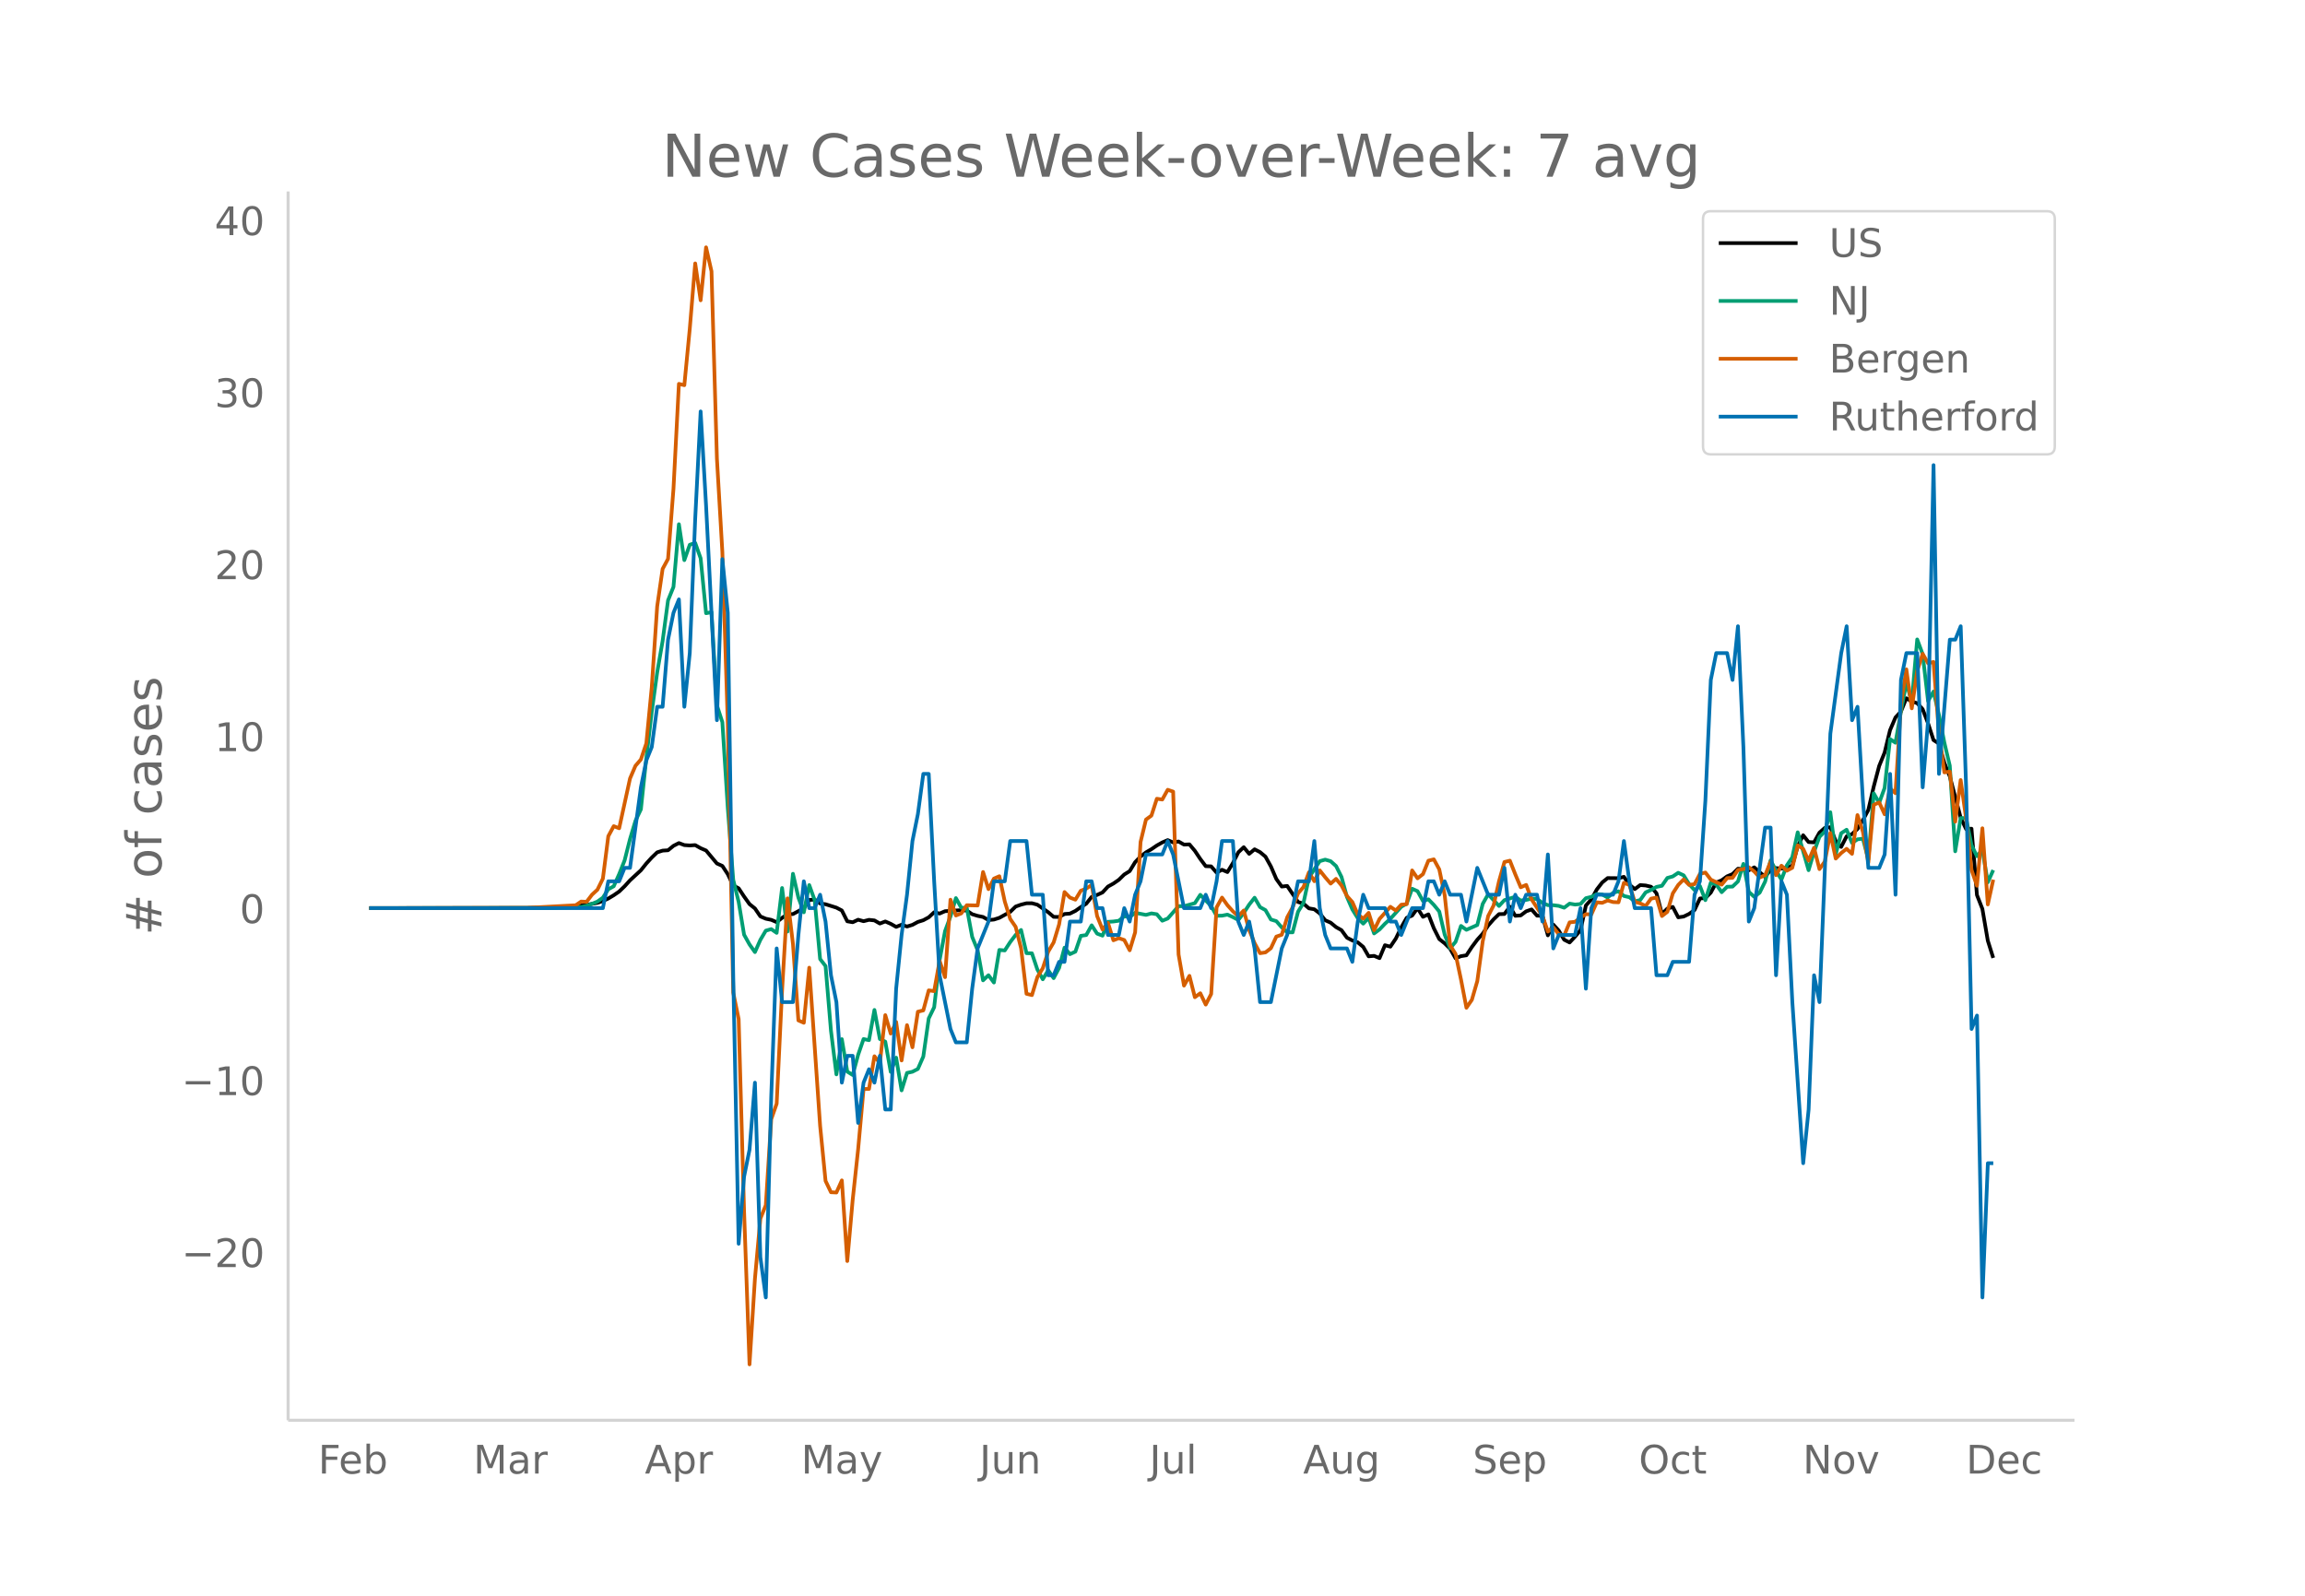 <svg height="864" viewBox="0 0 936 648" width="1248" xmlns="http://www.w3.org/2000/svg" xmlns:xlink="http://www.w3.org/1999/xlink"><defs><style>*{stroke-linecap:butt;stroke-linejoin:round}</style></defs><g id="figure_1"><path d="M0 648h936V0H0z" fill="#fff" id="patch_1"/><g id="axes_1"><path d="M117 576.72h725.4V77.76H117z" fill="none" id="patch_2"/><path clip-path="url(#pa11b08f405)" d="M149.973 368.768l63.96-.085 11.028-.196 6.616-.346 6.617-.685 4.411-.836 2.206-.757 2.205-1.006 2.206-1.322 2.205-1.514 2.206-2.124 2.205-2.432 4.411-4.066 2.206-2.753 2.205-2.42 2.206-2.117 2.206-.697 2.205-.146 2.206-1.796 2.205-1.124 2.206.823 2.205.15 2.206-.144 2.205 1.242 2.206.95 4.41 5.273 2.206.983 2.206 3.354 2.205 4.573 2.206 1.162 2.206 3.33 2.205 3.085 2.206 1.771 2.205 3.227 2.206.94 2.205.452 2.206.942 2.205-1.747 2.206-1.447 2.205-.097 4.411-2.347 2.206-3.37 2.205-.156 2.206 1.589 2.206.301 4.41 1.384 2.206 1.15 2.206 4.39 2.205.394 2.206-1.036 2.205.609 2.206-.552 2.205.233 2.206 1.262 2.205-.84 2.206.954 2.205 1.247 2.206-.883 2.206.74 2.205-.682 2.206-1.186 2.205-.687 2.206-1.19 2.205-2.052 2.206.526 2.205-.957 6.617-.424 2.205.166 2.206 1.48 2.205.674 2.206.449 2.206 1.25 2.205-.201 2.206-.7 4.41-2.42 2.206-2.153 2.206-.786 2.205-.55 2.206-.02 2.205.593 4.411 3.06 2.206 1.88 2.205.053 2.206-1.205 2.206-.168 2.205-1.083 2.206-1.547 2.205-1.385 2.206-2.773 2.205-.792 2.206-1.013 2.205-2.382 2.206-1.221 2.205-1.52 2.206-2.159 2.205-1.368 2.206-3.626 2.205-2.303 2.206-1.688 2.206-1.289 2.205-1.51 2.206-1.235 2.205-.951 2.206.946 2.205-.375 2.206 1.25 2.205-.094 2.206 2.628 2.205 3.301 2.206 2.929 2.205.078 2.206 2.546 2.206-1.164 2.205.934 2.206-3.64 2.205-4.37 2.206-2.092 2.205 2.691 2.206-1.834 2.205 1.138 2.206 1.849 2.205 3.97 2.206 5.1 2.205 3.07 2.206-.255 4.411 6.524 2.206.653 2.205 1.927 2.206.382 2.205 1.681 2.206 2.775 2.205.973 2.206 1.814 2.205 1.24 2.206 3.045 2.205 1.138 2.206.769 2.205 1.847 2.206 3.825 2.205-.193 2.206.923 2.206-5.246 2.205.59 2.206-3.279 2.205-4.532 2.206-3.898 2.205-.896 2.206-3.006 2.205 3.488 2.206-.995 2.205 5.64 2.206 4.39 2.205 1.738 2.206 2.175 2.205 3.894 2.206-.86 2.206-.356 2.205-3.354 2.206-2.966 2.205-2.46 2.206-3.291 2.205-2.533 2.206-2.115 2.205-.056 2.206-2.962 2.205 3.695 2.206-.155 2.205-1.658 2.206-.77 2.205 2.531 2.206.047 2.206 7.942 2.205-4.366 2.206 2.436 2.205 3.711 2.206 1.111 2.205-2.357 2.206-2.617 2.205-10.049 2.206-2.428 2.205-4.042 2.206-2.856 2.205-1.799 4.411.048 2.206-.548 2.206 3.17 2.205 1.803 2.206-1.633 2.205.165 2.206.519 2.205 2.667 2.206 8.392 2.205-2.194 2.206-.669 2.205 4.217 2.206-.315 2.205-1.069 2.206-1.56 2.205-4.714 2.206-.157 2.206-2.233 2.205-4.097 2.206-.896 2.205-1.605 2.206-.917 2.205-2.188 2.206.217 2.205.432 2.206-1.186 4.41 3.9 2.206-2.912 2.206-.693 2.205.21 2.206-.384 2.206-.802 2.205-7.917 2.206-4.437 2.205 2.752 2.206.127 2.205-3.94 2.206-1.956 2.205-.248 2.206 5.671 2.205 2.327 2.206-4.288 2.205-.926 2.206-2.056 2.205-3.595 2.206-4.14 2.206-9.524 2.205-8.353 2.206-5.43 2.205-9.103 2.206-5.15 2.205-2.386 2.206-5.421 2.205 1.308 2.206.693 2.205 2.416 2.206 5.77 2.205 6.787 2.206 1.438 2.205 7.8 2.206 5.518 4.411 16.744 2.206 4.636 2.205-.137 2.206 26.929 2.205 5.631 2.206 12.903 2.205 7.008h0" fill="none" stroke="#000" stroke-linecap="round" stroke-width="1.5" id="line2d_1"/><path clip-path="url(#pa11b08f405)" d="M149.973 368.768l72.782-.067 8.822-.247 2.206-.225 2.206.067 2.205-.494 2.206-.786 2.205-.91 2.206-1.595 2.205-3.415 2.206-1.213 2.205-4.943 2.206-5.538 2.205-8.706 2.206-7.38 2.205-4.673 2.206-20.782 2.205-18.794 2.206-16.007 2.206-12.761 2.205-16.514 2.206-5.47 2.205-25.444 2.206 14.581 2.205-6.234 2.206-.764 2.205 6.245 2.206 22.299 2.205-.416 2.206 37.857 2.205 6.807 2.206 34.824 2.205 29.162 2.206 8.998 2.206 13.322 2.205 3.954 2.206 3.112 2.205-4.965 2.206-3.74 2.205-.63 2.206 1.528 2.205-18.22 2.206 17.67 2.205-23.445 2.206 9.661 2.205 5.976 2.206-11.053 2.205 6.156 2.206 23.882 2.206 2.853 2.205 26.309 2.206 17.67 2.205-14.312 2.206 13.188 2.205 1.37 2.206-8.2 2.205-6.391 2.206.46 2.205-12.278 2.206 11.795 2.205 1.079 2.206 12.267 2.205-5.763 2.206 13.278 2.206-7.089 2.205-.471 2.206-1.135 2.205-5.044 2.206-15.48 2.205-4.538 2.206-19.119 2.205-11.784 2.206-5.953 2.205-7.46 2.206 3.955 2.205-.079 2.206 11.896 2.205 5.37 2.206 12.255 2.206-2.078 2.205 2.966 2.206-13.233 2.205.202 2.206-3.392 2.205-2.887 2.206-2.034 2.205 9.425 2.206.056 2.205 6.583 2.206 3.966 2.205-3.651 2.206 3.179 2.205-4.134 2.206-8.234 2.206 2.64 2.205-1.023 2.206-6.414 2.205-.326 2.206-3.954 2.205 3.37 2.206.832 2.205-5.606 2.206-.146 2.205-.303 2.206-1.82 2.205.314 2.206-1.73 4.411.854 2.206-.606 2.205.348 2.206 2.628 2.205-.898 4.411-5.01 2.206.01 4.41-1.235 2.206-3.392 4.411 4.572 2.206 3.943 2.206-.045 2.205-.427 2.206 1.01 2.205 1.17 2.206-2.854 2.205-3.393 2.206-2.797 2.205 3.82 2.206 1.213 2.205 3.82 2.206.662 2.205 2.539 2.206 1.977 2.205.033 2.206-8.38 2.206-3.572 2.205-10.177 2.206-3.516 2.205-3.258 2.206-.63 2.205.641 2.206 1.977 2.205 4.426 2.206 8.088 2.205 5.1 2.206 3.561 2.205 2.202 2.206-2.337 2.205 6.314 2.206-1.607 2.206-2.325 2.205-2.01 4.411-4.887 2.206-1.259 2.205-6.066 2.206 1 2.205 3.977 2.206-.674 2.205 2.258 2.206 2.696 2.205 9.413 2.206 5.505 2.205-2.595 2.206-6.47 2.206 1.583 4.41-1.954 2.206-8.571 2.206-3.91 4.41 4.752 2.206-2.37 4.411-1.36 2.206 1.528 2.205-.258 2.206-.517 2.205.146 2.206 1.584 2.206.91 2.205.023 2.206.28 2.205.742 2.206-1.663 2.205.382 2.206-.213 2.205-2.382 2.206-.528 2.205-1.112 2.206.135 2.205 1.258 2.206-1.91 2.205-.629 2.206 1.899 2.206.505 2.205 1.685 2.206-.539 2.205-3.112 2.206-1 2.205-1.224 2.206-.45 2.205-3.19 2.206-.617 2.205-1.472 2.206 1.034 2.205 3.56 2.206 2.416 2.205-1.607 2.206 5.707 2.206-7.122 2.205.753 2.206 3.145 2.205-2.213 2.206-.067 2.205-2.09 2.206-7.122 2.205 11.357 2.206 2.022 2.205-1.718 2.206-4.483 2.205-8.593 2.206 4.033 2.205 3.797 2.206-5.82 2.206-3.257 2.205-10.166 4.411 15.378 2.206-7.403 2.205-6.11 2.206-2.213 2.205-7.819 2.206 17.086 2.205-8.537 2.206-1.438 2.205 5.37 2.206-1.461 2.205-.27 2.206 8.38 2.206-26.791 2.205 3.864 2.206-6.043 2.205-19.861 2.206 1.494 2.205-12.548 2.206-11.806 2.205 7.729 2.206-25.332 2.205 5.943 2.206 19.096 2.205-3.875 2.206 9.414 2.205 11.312 2.206 9.38 2.206 34.767 2.205-13.491h2.206l2.205 10.997 2.206 4.493 2.205-2.696 2.206 13.29 2.205-4.954h0" fill="none" stroke="#009e73" stroke-linecap="round" stroke-width="1.5" id="line2d_2"/><path clip-path="url(#pa11b08f405)" d="M149.973 368.768l63.96-.107 19.85-1.07 2.206-1.499 2.205.108 2.206-2.89 2.205-2.034 2.206-4.495 2.205-17.232 2.206-4.068 2.205.857 4.411-20.23 2.206-5.137 2.205-2.569 2.206-6.528 2.205-22.798 2.206-32.859 2.206-15.198 2.205-4.068 2.206-28.47 2.205-42.599 2.206.536 2.205-22.905 2.206-26.544 2.205 14.984 2.206-21.513 2.205 9.74 2.206 76.1 2.205 37.889 2.206 69.57 2.205 109.28 2.206 10.81 2.206 78.026 2.205 62.185 2.206-34.785 2.205-24.403 2.206-5.46 2.205-34.891 2.206-6.315 2.205-46.13 2.206-37.248 2.205 18.517 2.206 31.039 2.205.963 2.206-22.37 4.411 64.22 2.206 22.369 2.205 4.602 2.206.107 2.205-4.923 2.206 32.752 2.205-24.939 2.206-20.443 2.205-24.51h2.206l2.205-13.272 2.206 2.783 2.205-19.48 2.206 7.492 2.205-4.71 2.206 15.628 2.206-14.343 2.205 8.991 2.206-14.45 2.205-.534 2.206-8.135 2.205.321 2.206-12.308 2.205 6.636 2.206-31.468 2.205 6.422 2.206-.856 2.205-3.318 4.411.107 2.206-13.593 2.206 6.957 2.205-4.281 2.206-.964 2.205 10.275 2.206 7.065 2.205 3.21 2.206 8.67 2.205 18.517 2.206.535 2.205-7.278 2.206-3.64 2.205-6.743 2.206-3.746 2.205-7.278 2.206-13.165 2.206 2.248 2.205.856 2.206-3.639 2.205-.856 2.206-1.499 2.205 12.63 2.206 5.459 2.205-2.676 2.206 7.064 2.205-.856 2.206.75 2.205 4.173 2.206-7.278 2.205-36.712 2.206-9.097 2.206-1.606 2.205-6.85 2.206.321 2.205-3.96 2.206.75 2.205 66.145 2.206 12.63 2.205-3.96 2.206 8.669 2.205-1.606 2.206 4.603 2.205-4.281 2.206-35.214 2.206-3.96 2.205 3.104 2.206 2.462 2.205 2.033 2.206-2.354 2.205 7.92 2.206 5.351 2.205 4.068 2.206-.321 2.205-1.713 2.206-4.71 2.205-.749 2.206-7.064 2.205-4.067 2.206-5.673 2.206-2.568 2.205-5.994 2.206 3.639 2.205-4.388 2.206 2.783 2.205 2.568 2.206-1.926 2.205 2.676 2.206 4.28 2.205 2.463 2.206 5.03 2.205 1.713 2.206-2.355 2.205 7.064 2.206-4.602 4.411-4.924 2.206 1.499 2.205-2.355 2.206-.214 2.205-13.7 2.206 3.21 2.205-1.712 2.206-5.458 2.205-.536 2.206 4.068 2.205 10.489 2.206 20.336 2.205 3.532 2.206 10.382 2.206 11.452 2.205-3.21 2.206-7.6 2.205-16.162 2.206-10.275 2.205-4.281 2.206-9.847 2.205-7.813 2.206-.535 2.205 5.565 2.206 5.245 2.205-.964 2.206 5.887 4.411 6.743 2.206 6.315 2.205-1.712 2.206 2.782 2.205.536 2.206-5.352 2.205-.214 2.206-1.713 2.205-1.391 2.206.107 2.205-4.923 2.206.214 2.205-.964 2.206.643 2.205.107 2.206-7.92 2.206.855 2.205 6.85 2.206.643 2.205 1.07 2.206-2.997 2.205-.428 2.206 7.492 2.205-1.712 2.206-7.493 2.205-3.425 2.206-2.247 2.205 2.247 2.206-.32 2.205-4.175 2.206-.535 2.206 2.89 4.41 2.033 2.206-2.675 2.206-.107 2.205-3.211 2.206-.321 2.205-.75 2.206 1.713 2.205 2.462 2.206-.964 2.205-5.458 2.206 5.458 2.205-3.853 2.206 2.034 2.206-1.178 2.205-9.097 2.206 1.391 2.205 4.817 2.206-5.245 2.205 8.67 2.206-3.104 2.205-11.56 2.206 10.382 2.205-2.247 2.206-1.713 2.205 2.034 2.206-15.734 2.205 6.743 2.206 12.523 2.206-23.44 2.205-.963 2.206 4.816 2.205-10.49 2.206 1.927 2.205-35.855 2.206-14.45 2.205 15.841 2.206-15.198 2.205-6.957 2.206 3.853 2.205-.535 2.206 28.791 2.205 16.055 2.206-.321 2.206 20.336 2.205-16.911 2.206 15.52 2.205 20.978 2.206 6.422 2.205-23.333 2.206 30.932 2.205-10.061h0" fill="none" stroke="#d55e00" stroke-linecap="round" stroke-width="1.5" id="line2d_3"/><path clip-path="url(#pa11b08f405)" d="M149.973 368.768h94.838l2.205-10.902h4.411l2.206-5.452h2.205l4.411-32.707 2.206-10.903 2.205-5.451 2.206-16.354h2.206l2.205-27.257 2.206-10.902 2.205-5.452 2.206 43.61 2.205-21.804 2.206-54.513 2.205-43.61 2.206 38.158 4.41 87.221 2.206-65.415 2.206 21.805 2.205 147.185 2.206 109.026 2.206-27.257 2.205-10.902 2.206-27.257 2.205 70.867 2.206 16.354 2.205-81.77 2.206-59.964 2.205 21.805h4.411l2.206-27.256 2.205-21.805 2.206 10.902h2.205l2.206-5.451 2.206 10.903 2.205 21.805 2.206 10.902 2.205 32.708 2.206-10.902h2.205l2.206 27.256 2.205-16.354 2.206-5.451 2.205 5.451 2.206-10.902 2.205 21.805h2.206l2.205-49.062 2.206-21.805 2.206-16.354 2.205-21.805 2.206-10.903 2.205-16.354h2.206l2.205 43.61 2.206 38.16 4.41 21.805 2.206 5.451h4.411l2.206-21.805 2.205-16.354 4.412-10.902 2.205-16.354h4.411l2.206-16.354h6.616l2.206 21.805h4.41l2.206 32.708h2.206l2.205-5.452h2.206l2.206-16.353h4.41l2.206-16.354h2.206l2.205 10.902h2.206l2.205 10.903h4.411l2.206-10.903 2.205 5.452 2.206-10.903 2.205-5.451 2.206-10.903h6.617l2.205-5.451 2.206 5.451 4.41 21.805h6.617l2.206-5.451 2.205 5.451 2.206-10.902 2.206-16.354h4.41l2.206 32.708 2.206 5.45 2.205-5.45 2.206 10.902 2.205 21.805h4.411l4.411-21.805 2.206-5.451 4.411-21.805h4.411l2.206-16.354 2.205 27.256 2.206 10.903 2.205 5.451h6.617l2.205 5.451 2.206-16.353 2.205-10.903 2.206 5.451h6.617l2.205 5.452h2.206l2.205 5.45 4.411-10.902h4.411l2.206-10.902h2.205l2.206 5.451 2.205-5.451 2.206 5.451h4.411l2.206 10.903 4.41-21.806 4.412 10.903h4.41l2.206-10.903 2.206 21.806 2.205-10.903 2.206 5.451 2.205-5.451h4.411l2.206 10.903 2.206-27.257 2.205 38.16 2.206-5.452h6.616l2.206-10.903 2.205 32.708 2.206-32.708 2.205-5.451h6.617l2.205-5.451 2.206-16.354 2.206 16.354 2.205 10.902h6.617l2.205 27.257h4.411l2.206-5.452h6.616l2.206-27.256 2.205-5.451 2.206-32.708 2.206-49.062 2.205-10.902h4.411l2.206 10.902 2.205-21.805 2.206 49.062 2.205 70.867 2.206-5.452 4.41-32.708H719l2.206 59.965 2.205-38.16 2.206 5.452 2.206 43.61 4.41 65.416 2.206-21.805 2.206-54.513 2.205 10.902 4.411-109.026 4.411-32.707 2.206-10.903 2.205 38.16 2.206-5.452 2.205 38.159 2.206 27.256h4.411l2.206-5.45 2.205-32.709 2.206 49.062 2.205-87.22 2.206-10.903h4.41l2.206 54.513 2.206-27.257 2.205-103.575 2.206 125.38 4.411-54.513h2.206l2.205-5.451 2.206 65.416 2.205 98.123 2.206-5.451 2.205 114.477 2.206-54.513h2.205" fill="none" stroke="#0072b2" stroke-linecap="round" stroke-width="1.5" id="line2d_4"/><path d="M117 576.72V77.76" fill="none" stroke="#d3d3d3" stroke-linecap="square" stroke-width="1.25" id="patch_3"/><path d="M117 576.72h725.4" fill="none" stroke="#d3d3d3" stroke-linecap="square" stroke-width="1.25" id="patch_4"/><g id="matplotlib.axis_1"><g id="xtick_1"><g transform="matrix(.16 0 0 -.16 129.194 598.378)" fill="#696969" id="text_1"><defs><path d="M9.813 72.906h41.89v-8.312H19.672V43.109h28.906v-8.297H19.672V0h-9.86z" id="DejaVuSans-70"/><path d="M56.203 29.594v-4.39H14.891q.593-9.282 5.593-14.142 5-4.859 13.938-4.859 5.172 0 10.031 1.266 4.86 1.265 9.656 3.812v-8.5Q49.266.734 44.187-.344 39.11-1.422 33.892-1.422q-13.094 0-20.735 7.61-7.64 7.625-7.64 20.625 0 13.421 7.25 21.296Q20.016 56 32.328 56q11.031 0 17.453-7.11 6.422-7.093 6.422-19.296zm-8.984 2.64q-.094 7.36-4.125 11.75-4.032 4.407-10.672 4.407-7.516 0-12.031-4.25-4.516-4.25-5.203-11.97z" id="DejaVuSans-101"/><path d="M48.688 27.297q0 9.906-4.079 15.547-4.078 5.64-11.203 5.64-7.14 0-11.218-5.64-4.079-5.64-4.079-15.547 0-9.906 4.078-15.547 4.079-5.64 11.22-5.64 7.124 0 11.202 5.64t4.078 15.547zM18.108 46.39q2.844 4.875 7.157 7.234Q29.594 56 35.594 56q9.968 0 16.187-7.906 6.235-7.907 6.235-20.797T51.78 6.484q-6.218-7.906-16.187-7.906-6 0-10.328 2.375-4.313 2.375-7.157 7.25V0H9.08v75.984h9.03z" id="DejaVuSans-98"/></defs><use xlink:href="#DejaVuSans-70"/><use x="52.02" xlink:href="#DejaVuSans-101"/><use x="113.543" xlink:href="#DejaVuSans-98"/></g></g><g id="xtick_2"><g transform="matrix(.16 0 0 -.16 192.223 598.378)" fill="#696969" id="text_2"><defs><path d="M9.813 72.906h14.703l18.593-49.61 18.703 49.61h14.704V0H66.89v64.016l-18.797-50h-9.907l-18.796 50V0H9.813z" id="DejaVuSans-77"/><path d="M34.281 27.484q-10.89 0-15.093-2.484-4.204-2.484-4.204-8.5 0-4.781 3.157-7.594 3.156-2.797 8.562-2.797 7.485 0 12 5.297 4.516 5.297 4.516 14.078v2zm17.922 3.72V0H43.22v8.297Q40.14 3.328 35.547.953q-4.594-2.375-11.234-2.375-8.391 0-13.36 4.719Q6 8.016 6 15.922q0 9.219 6.172 13.906 6.187 4.688 18.437 4.688h12.61v.89q0 6.203-4.078 9.594-4.078 3.39-11.453 3.39-4.688 0-9.141-1.124-4.438-1.125-8.531-3.375v8.312q4.921 1.906 9.562 2.844 4.64.953 9.031.953 11.875 0 17.735-6.156 5.86-6.14 5.86-18.64z" id="DejaVuSans-97"/><path d="M41.11 46.297q-1.516.875-3.297 1.281Q36.03 48 33.89 48q-7.625 0-11.703-4.953-4.079-4.953-4.079-14.234V0H9.08v54.688h9.03v-8.5q2.844 4.984 7.375 7.39Q30.031 56 36.531 56q.922 0 2.047-.125 1.125-.11 2.484-.36z" id="DejaVuSans-114"/></defs><use xlink:href="#DejaVuSans-77"/><use x="86.279" xlink:href="#DejaVuSans-97"/><use x="147.559" xlink:href="#DejaVuSans-114"/></g></g><g id="xtick_3"><g transform="matrix(.16 0 0 -.16 261.848 598.378)" fill="#696969" id="text_3"><defs><path d="M34.188 63.188L20.797 26.906h26.812zm-5.579 9.718h11.188L67.578 0h-10.25l-6.64 18.703h-32.86L11.188 0H.78z" id="DejaVuSans-65"/><path d="M18.11 8.203v-29H9.077v75.484h9.031v-8.296q2.844 4.875 7.157 7.234Q29.594 56 35.594 56q9.968 0 16.187-7.906 6.235-7.907 6.235-20.797T51.78 6.484q-6.218-7.906-16.187-7.906-6 0-10.328 2.375-4.313 2.375-7.157 7.25zm30.578 19.094q0 9.906-4.079 15.547-4.078 5.64-11.203 5.64-7.14 0-11.218-5.64-4.079-5.64-4.079-15.547 0-9.906 4.078-15.547 4.079-5.64 11.22-5.64 7.124 0 11.202 5.64t4.078 15.547z" id="DejaVuSans-112"/></defs><use xlink:href="#DejaVuSans-65"/><use x="68.408" xlink:href="#DejaVuSans-112"/><use x="131.885" xlink:href="#DejaVuSans-114"/></g></g><g id="xtick_4"><g transform="matrix(.16 0 0 -.16 325.314 598.378)" fill="#696969" id="text_4"><defs><path d="M32.172-5.078q-3.797-9.766-7.422-12.735-3.61-2.984-9.656-2.984H7.906v7.516h5.282q3.703 0 5.75 1.765Q21-9.766 23.483-3.219l1.61 4.094-22.11 53.813H12.5l17.094-42.766 17.093 42.766h9.516z" id="DejaVuSans-121"/></defs><use xlink:href="#DejaVuSans-77"/><use x="86.279" xlink:href="#DejaVuSans-97"/><use x="147.559" xlink:href="#DejaVuSans-121"/></g></g><g id="xtick_5"><g transform="matrix(.16 0 0 -.16 397.726 598.378)" fill="#696969" id="text_5"><defs><path d="M9.813 72.906h9.859V5.078q0-13.187-5-19.14-5-5.954-16.094-5.954h-3.75v8.297h3.078q6.531 0 9.219 3.672Q9.813-4.39 9.813 5.078z" id="DejaVuSans-74"/><path d="M8.5 21.578v33.11h8.984V21.922q0-7.766 3.016-11.656 3.031-3.875 9.094-3.875 7.265 0 11.484 4.64 4.234 4.64 4.234 12.656v31h8.985V0h-8.984v8.406Q42.047 3.422 37.718 1q-4.313-2.422-10.032-2.422-9.421 0-14.312 5.86Q8.5 10.296 8.5 21.578zM31.11 56z" id="DejaVuSans-117"/><path d="M54.89 33.016V0h-8.984v32.719q0 7.765-3.031 11.61-3.031 3.858-9.078 3.858-7.281 0-11.484-4.64-4.204-4.625-4.204-12.64V0H9.08v54.688h9.03v-8.5q3.235 4.937 7.594 7.374Q30.078 56 35.797 56q9.422 0 14.25-5.828 4.844-5.828 4.844-17.156z" id="DejaVuSans-110"/></defs><use xlink:href="#DejaVuSans-74"/><use x="29.492" xlink:href="#DejaVuSans-117"/><use x="92.871" xlink:href="#DejaVuSans-110"/></g></g><g id="xtick_6"><g transform="matrix(.16 0 0 -.16 466.74 598.378)" fill="#696969" id="text_6"><defs><path d="M9.422 75.984h8.984V0H9.422z" id="DejaVuSans-108"/></defs><use xlink:href="#DejaVuSans-74"/><use x="29.492" xlink:href="#DejaVuSans-117"/><use x="92.871" xlink:href="#DejaVuSans-108"/></g></g><g id="xtick_7"><g transform="matrix(.16 0 0 -.16 529.142 598.378)" fill="#696969" id="text_7"><defs><path d="M45.406 27.984q0 9.766-4.031 15.125-4.016 5.375-11.297 5.375-7.219 0-11.25-5.375-4.031-5.359-4.031-15.125 0-9.718 4.031-15.093t11.25-5.375q7.281 0 11.297 5.375 4.031 5.375 4.031 15.093zm8.985-21.203q0-13.953-6.203-20.765Q42-20.797 29.203-20.797q-4.734 0-8.937.703-4.203.703-8.157 2.172v8.735q3.954-2.141 7.813-3.157 3.86-1.031 7.86-1.031 8.843 0 13.234 4.61 4.39 4.609 4.39 13.937v4.453q-2.781-4.844-7.125-7.234Q33.938 0 27.875 0 17.828 0 11.672 7.656q-6.156 7.672-6.156 20.328 0 12.688 6.156 20.344Q17.828 56 27.875 56q6.063 0 10.406-2.39 4.344-2.391 7.125-7.22v8.297h8.985z" id="DejaVuSans-103"/></defs><use xlink:href="#DejaVuSans-65"/><use x="68.408" xlink:href="#DejaVuSans-117"/><use x="131.787" xlink:href="#DejaVuSans-103"/></g></g><g id="xtick_8"><g transform="matrix(.16 0 0 -.16 598.055 598.378)" fill="#696969" id="text_8"><defs><path d="M53.516 70.516V60.89q-5.61 2.687-10.594 4-4.984 1.328-9.625 1.328-8.047 0-12.422-3.125t-4.375-8.89q0-4.845 2.906-7.313 2.907-2.453 11.016-3.97l5.953-1.218q11.031-2.11 16.281-7.406 5.25-5.297 5.25-14.172 0-10.61-7.11-16.078-7.093-5.469-20.812-5.469-5.172 0-11.015 1.172Q13.14.922 6.89 3.219v10.156q6-3.36 11.765-5.078 5.766-1.703 11.328-1.703 8.438 0 13.032 3.312 4.593 3.328 4.593 9.485 0 5.359-3.297 8.39-3.296 3.032-10.812 4.547L27.484 33.5q-11.03 2.188-15.968 6.875-4.922 4.688-4.922 13.047 0 9.672 6.812 15.234 6.813 5.563 18.766 5.563 5.14 0 10.453-.938 5.328-.922 10.89-2.765z" id="DejaVuSans-83"/></defs><use xlink:href="#DejaVuSans-83"/><use x="63.477" xlink:href="#DejaVuSans-101"/><use x="125" xlink:href="#DejaVuSans-112"/></g></g><g id="xtick_9"><g transform="matrix(.16 0 0 -.16 665.468 598.378)" fill="#696969" id="text_9"><defs><path d="M39.406 66.219q-10.75 0-17.078-8.016-6.312-8-6.312-21.828 0-13.766 6.312-21.781 6.328-8 17.078-8 10.735 0 17.016 8 6.281 8.015 6.281 21.781 0 13.828-6.281 21.828-6.281 8.016-17.016 8.016zm0 8q15.328 0 24.5-10.281 9.188-10.282 9.188-27.563 0-17.234-9.188-27.516-9.172-10.28-24.5-10.28-15.375 0-24.593 10.25-9.204 10.265-9.204 27.546t9.204 27.563q9.218 10.28 24.593 10.28z" id="DejaVuSans-79"/><path d="M48.781 52.594v-8.407q-3.812 2.11-7.64 3.157-3.828 1.047-7.735 1.047-8.75 0-13.593-5.547-4.829-5.532-4.829-15.547 0-10.016 4.829-15.563 4.843-5.53 13.593-5.53 3.907 0 7.735 1.046 3.828 1.047 7.64 3.156V2.094Q45.016.344 40.984-.531q-4.015-.89-8.562-.89-12.36 0-19.64 7.765-7.266 7.765-7.266 20.953 0 13.375 7.343 21.031Q20.22 56 33.016 56q4.14 0 8.093-.86 3.953-.843 7.672-2.546z" id="DejaVuSans-99"/><path d="M18.313 70.219V54.688h18.5v-6.985h-18.5V18.016q0-6.688 1.828-8.594 1.828-1.906 7.453-1.906h9.218V0h-9.218q-10.407 0-14.36 3.875-3.953 3.89-3.953 14.14v29.688H2.687v6.984h6.594V70.22z" id="DejaVuSans-116"/></defs><use xlink:href="#DejaVuSans-79"/><use x="78.711" xlink:href="#DejaVuSans-99"/><use x="133.691" xlink:href="#DejaVuSans-116"/></g></g><g id="xtick_10"><g transform="matrix(.16 0 0 -.16 732.057 598.378)" fill="#696969" id="text_10"><defs><path d="M9.813 72.906h13.28l32.329-60.984v60.984h9.562V0h-13.28L19.39 60.984V0H9.813z" id="DejaVuSans-78"/><path d="M30.61 48.39q-7.22 0-11.422-5.64-4.204-5.64-4.204-15.453 0-9.813 4.172-15.453 4.188-5.64 11.453-5.64 7.188 0 11.375 5.655 4.203 5.672 4.203 15.438 0 9.719-4.203 15.406-4.187 5.688-11.375 5.688zm0 7.61q11.718 0 18.406-7.625 6.703-7.61 6.703-21.078 0-13.422-6.703-21.078-6.688-7.64-18.407-7.64-11.765 0-18.437 7.64-6.656 7.656-6.656 21.078 0 13.469 6.656 21.078Q18.844 56 30.609 56z" id="DejaVuSans-111"/><path d="M2.984 54.688H12.5L29.594 8.797l17.093 45.89h9.516L35.687 0H23.485z" id="DejaVuSans-118"/></defs><use xlink:href="#DejaVuSans-78"/><use x="74.805" xlink:href="#DejaVuSans-111"/><use x="135.986" xlink:href="#DejaVuSans-118"/></g></g><g id="xtick_11"><g transform="matrix(.16 0 0 -.16 798.357 598.378)" fill="#696969" id="text_11"><defs><path d="M19.672 64.797V8.109h11.922q15.093 0 22.093 6.829 7 6.843 7 21.593 0 14.64-7 21.453-7 6.813-22.093 6.813zm-9.86 8.11h20.266q21.188 0 31.094-8.813 9.922-8.813 9.922-27.563 0-18.86-9.969-27.703Q51.172 0 30.078 0H9.813z" id="DejaVuSans-68"/></defs><use xlink:href="#DejaVuSans-68"/><use x="77.002" xlink:href="#DejaVuSans-101"/><use x="138.525" xlink:href="#DejaVuSans-99"/></g></g></g><g id="matplotlib.axis_2"><g id="ytick_1"><g transform="matrix(.16 0 0 -.16 73.733 514.532)" fill="#696969" id="text_12"><defs><path d="M10.594 35.5h62.593v-8.297H10.594z" id="DejaVuSans-8722"/><path d="M19.188 8.297h34.421V0H7.33v8.297q5.609 5.812 15.296 15.594 9.703 9.797 12.188 12.64 4.734 5.313 6.609 9 1.89 3.688 1.89 7.25 0 5.813-4.078 9.469-4.078 3.672-10.625 3.672-4.64 0-9.797-1.61-5.14-1.609-11-4.89v9.969Q13.767 71.78 18.938 73q5.188 1.219 9.485 1.219 11.328 0 18.062-5.672 6.735-5.656 6.735-15.125 0-4.5-1.688-8.531-1.672-4.016-6.125-9.485-1.218-1.422-7.765-8.187-6.532-6.766-18.453-18.922z" id="DejaVuSans-50"/><path d="M31.781 66.406q-7.61 0-11.453-7.5Q16.5 51.422 16.5 36.375q0-14.984 3.828-22.484 3.844-7.5 11.453-7.5 7.672 0 11.5 7.5 3.844 7.5 3.844 22.484 0 15.047-3.844 22.531-3.828 7.5-11.5 7.5zm0 7.813q12.266 0 18.735-9.703 6.468-9.688 6.468-28.141 0-18.406-6.468-28.11-6.47-9.687-18.735-9.687-12.25 0-18.718 9.688-6.47 9.703-6.47 28.109 0 18.453 6.47 28.14Q19.53 74.22 31.78 74.22z" id="DejaVuSans-48"/></defs><use xlink:href="#DejaVuSans-8722"/><use x="83.789" xlink:href="#DejaVuSans-50"/><use x="147.412" xlink:href="#DejaVuSans-48"/></g></g><g id="ytick_2"><g transform="matrix(.16 0 0 -.16 73.733 444.69)" fill="#696969" id="text_13"><defs><path d="M12.406 8.297h16.11v55.625l-17.532-3.516v8.985l17.438 3.515h9.86V8.296H54.39V0H12.406z" id="DejaVuSans-49"/></defs><use xlink:href="#DejaVuSans-8722"/><use x="83.789" xlink:href="#DejaVuSans-49"/><use x="147.412" xlink:href="#DejaVuSans-48"/></g></g><g id="ytick_3"><use xlink:href="#DejaVuSans-48" transform="matrix(.16 0 0 -.16 97.32 374.847)" fill="#696969" id="text_14"/></g><g id="ytick_4"><g transform="matrix(.16 0 0 -.16 87.14 305.004)" fill="#696969" id="text_15"><use xlink:href="#DejaVuSans-49"/><use x="63.623" xlink:href="#DejaVuSans-48"/></g></g><g id="ytick_5"><g transform="matrix(.16 0 0 -.16 87.14 235.162)" fill="#696969" id="text_16"><use xlink:href="#DejaVuSans-50"/><use x="63.623" xlink:href="#DejaVuSans-48"/></g></g><g id="ytick_6"><g transform="matrix(.16 0 0 -.16 87.14 165.32)" fill="#696969" id="text_17"><defs><path d="M40.578 39.313Q47.656 37.797 51.625 33q3.984-4.781 3.984-11.813 0-10.78-7.422-16.703-7.421-5.906-21.093-5.906-4.578 0-9.438.906-4.86.907-10.031 2.72v9.515q4.094-2.39 8.969-3.61 4.89-1.218 10.218-1.218 9.266 0 14.125 3.656 4.86 3.656 4.86 10.64 0 6.454-4.516 10.079-4.515 3.64-12.562 3.64h-8.5v8.11h8.89q7.266 0 11.125 2.906 3.86 2.906 3.86 8.375 0 5.61-3.985 8.61-3.968 3.015-11.39 3.015-4.063 0-8.703-.89-4.641-.876-10.203-2.72v8.782q5.624 1.562 10.53 2.344 4.907.78 9.25.78 11.235 0 17.766-5.109 6.547-5.093 6.547-13.78 0-6.063-3.468-10.235-3.47-4.172-9.86-5.782z" id="DejaVuSans-51"/></defs><use xlink:href="#DejaVuSans-51"/><use x="63.623" xlink:href="#DejaVuSans-48"/></g></g><g id="ytick_7"><g transform="matrix(.16 0 0 -.16 87.14 95.477)" fill="#696969" id="text_18"><defs><path d="M37.797 64.313L12.89 25.39h24.906zm-2.594 8.593H47.61V25.391h10.407v-8.203H47.609V0h-9.812v17.188H4.89v9.515z" id="DejaVuSans-52"/></defs><use xlink:href="#DejaVuSans-52"/><use x="63.623" xlink:href="#DejaVuSans-48"/></g></g><g transform="matrix(0 -.2 -.2 0 65.573 379.813)" fill="#696969" id="text_19"><defs><path d="M51.125 44H36.922l-4.11-16.313h14.313zm-7.328 27.781l-5.078-20.265h14.265L58.11 71.78h7.813L60.89 51.516h15.234V44h-17.14l-4-16.313h15.53V20.22H53.079L48 0h-7.813l5.032 20.219H30.906L25.875 0h-7.86l5.079 20.219H7.719v7.468h17.187L29 44H13.281v7.516h17.625l4.985 20.265z" id="DejaVuSans-35"/><path d="M37.11 75.984V68.5h-8.594q-4.828 0-6.72-1.953-1.874-1.953-1.874-7.031v-4.828h14.797v-6.985H19.922V0H10.89v47.703H2.297v6.984h8.594V58.5q0 9.125 4.25 13.297 4.25 4.187 13.468 4.187z" id="DejaVuSans-102"/><path d="M44.281 53.078v-8.5q-3.797 1.953-7.906 2.922-4.094.984-8.5.984-6.688 0-10.031-2.047-3.344-2.046-3.344-6.156 0-3.125 2.39-4.906 2.391-1.781 9.626-3.39l3.078-.688q9.562-2.047 13.593-5.781 4.032-3.735 4.032-10.422 0-7.625-6.032-12.078-6.03-4.438-16.578-4.438-4.39 0-9.156.86Q10.688.296 5.422 2v9.281q4.984-2.594 9.812-3.89 4.829-1.282 9.579-1.282 6.343 0 9.75 2.172 3.421 2.172 3.421 6.125 0 3.656-2.468 5.61-2.453 1.953-10.813 3.765l-3.125.735q-8.344 1.75-12.062 5.39-3.704 3.64-3.704 9.985 0 7.718 5.47 11.906Q16.75 56 26.811 56q4.97 0 9.36-.734 4.406-.72 8.11-2.188z" id="DejaVuSans-115"/></defs><use xlink:href="#DejaVuSans-35"/><use x="83.789" xlink:href="#DejaVuSans-32"/><use x="115.576" xlink:href="#DejaVuSans-111"/><use x="176.758" xlink:href="#DejaVuSans-102"/><use x="211.963" xlink:href="#DejaVuSans-32"/><use x="243.75" xlink:href="#DejaVuSans-99"/><use x="298.73" xlink:href="#DejaVuSans-97"/><use x="360.01" xlink:href="#DejaVuSans-115"/><use x="412.109" xlink:href="#DejaVuSans-101"/><use x="473.633" xlink:href="#DejaVuSans-115"/></g></g><g transform="matrix(.24 0 0 -.24 268.746 71.76)" fill="#696969" id="text_20"><defs><path d="M4.203 54.688h8.985l11.234-42.672 11.172 42.672h10.593l11.235-42.672 11.187 42.672h8.985L63.28 0H52.688L40.922 44.828 29.109 0H18.5z" id="DejaVuSans-119"/><path d="M64.406 67.281v-10.39q-4.984 4.64-10.625 6.922-5.64 2.296-11.984 2.296-12.5 0-19.14-7.64-6.641-7.64-6.641-22.094 0-14.406 6.64-22.047 6.64-7.64 19.14-7.64 6.345 0 11.985 2.296 5.64 2.297 10.625 6.938V5.609Q59.234 2.094 53.437.33q-5.78-1.75-12.218-1.75-16.563 0-26.094 10.124-9.516 10.14-9.516 27.672 0 17.578 9.516 27.703 9.531 10.14 26.094 10.14 6.531 0 12.312-1.734 5.797-1.734 10.875-5.203z" id="DejaVuSans-67"/><path d="M3.328 72.906h9.953L28.61 11.281l15.282 61.625h11.093l15.328-61.625 15.282 61.625h10.015L77.297 0H64.89L49.516 63.281 33.984 0H21.578z" id="DejaVuSans-87"/><path d="M9.078 75.984h9.031V31.11l26.813 23.578H56.39l-29-25.578L57.625 0H45.906L18.11 26.703V0H9.08z" id="DejaVuSans-107"/><path d="M4.89 31.39h26.313v-8H4.891z" id="DejaVuSans-45"/><path d="M11.719 12.406h10.297V0H11.719zm0 39.297h10.297v-12.39H11.719z" id="DejaVuSans-58"/><path d="M8.203 72.906h46.875v-4.203L28.61 0H18.312L43.22 64.594H8.203z" id="DejaVuSans-55"/></defs><use xlink:href="#DejaVuSans-78"/><use x="74.805" xlink:href="#DejaVuSans-101"/><use x="136.328" xlink:href="#DejaVuSans-119"/><use x="218.115" xlink:href="#DejaVuSans-32"/><use x="249.902" xlink:href="#DejaVuSans-67"/><use x="319.727" xlink:href="#DejaVuSans-97"/><use x="381.006" xlink:href="#DejaVuSans-115"/><use x="433.105" xlink:href="#DejaVuSans-101"/><use x="494.629" xlink:href="#DejaVuSans-115"/><use x="546.729" xlink:href="#DejaVuSans-32"/><use x="578.516" xlink:href="#DejaVuSans-87"/><use x="671.518" xlink:href="#DejaVuSans-101"/><use x="733.041" xlink:href="#DejaVuSans-101"/><use x="794.564" xlink:href="#DejaVuSans-107"/><use x="852.475" xlink:href="#DejaVuSans-45"/><use x="890.434" xlink:href="#DejaVuSans-111"/><use x="951.615" xlink:href="#DejaVuSans-118"/><use x="1010.795" xlink:href="#DejaVuSans-101"/><use x="1072.318" xlink:href="#DejaVuSans-114"/><use x="1107.057" xlink:href="#DejaVuSans-45"/><use x="1139.141" xlink:href="#DejaVuSans-87"/><use x="1232.143" xlink:href="#DejaVuSans-101"/><use x="1293.666" xlink:href="#DejaVuSans-101"/><use x="1355.189" xlink:href="#DejaVuSans-107"/><use x="1413.1" xlink:href="#DejaVuSans-58"/><use x="1446.791" xlink:href="#DejaVuSans-32"/><use x="1478.578" xlink:href="#DejaVuSans-55"/><use x="1542.201" xlink:href="#DejaVuSans-32"/><use x="1573.988" xlink:href="#DejaVuSans-97"/><use x="1635.268" xlink:href="#DejaVuSans-118"/><use x="1694.447" xlink:href="#DejaVuSans-103"/></g><g id="legend_1"><path d="M694.75 184.5H831.2q3.2 0 3.2-3.2V88.96q0-3.2-3.2-3.2H694.75q-3.2 0-3.2 3.2v92.34q0 3.2 3.2 3.2z" fill="none" opacity=".8" stroke="#ccc" id="patch_5"/><path d="M697.95 98.718h32" fill="none" stroke="#000" stroke-linecap="round" stroke-width="1.5" id="line2d_5"/><g transform="matrix(.16 0 0 -.16 742.75 104.317)" fill="#696969" id="text_21"><defs><path d="M8.688 72.906h9.921V28.61q0-11.718 4.235-16.875 4.25-5.14 13.781-5.14 9.469 0 13.719 5.14 4.25 5.157 4.25 16.875v44.297H64.5V27.391q0-14.25-7.063-21.532-7.046-7.28-20.812-7.28-13.828 0-20.89 7.28-7.047 7.282-7.047 21.532z" id="DejaVuSans-85"/></defs><use xlink:href="#DejaVuSans-85"/><use x="73.193" xlink:href="#DejaVuSans-83"/></g><path d="M697.95 122.203h32" fill="none" stroke="#009e73" stroke-linecap="round" stroke-width="1.5" id="line2d_7"/><g transform="matrix(.16 0 0 -.16 742.75 127.802)" fill="#696969" id="text_22"><use xlink:href="#DejaVuSans-78"/><use x="74.805" xlink:href="#DejaVuSans-74"/></g><path d="M697.95 145.688h32" fill="none" stroke="#d55e00" stroke-linecap="round" stroke-width="1.5" id="line2d_9"/><g transform="matrix(.16 0 0 -.16 742.75 151.287)" fill="#696969" id="text_23"><defs><path d="M19.672 34.813V8.108H35.5q7.953 0 11.781 3.297 3.844 3.297 3.844 10.078 0 6.844-3.844 10.078-3.828 3.25-11.781 3.25zm0 29.984V42.828h14.61q7.218 0 10.75 2.703 3.546 2.719 3.546 8.282 0 5.515-3.547 8.25-3.531 2.734-10.75 2.734zm-9.86 8.11h25.204q11.28 0 17.375-4.688Q58.5 63.53 58.5 54.89q0-6.703-3.125-10.657-3.125-3.953-9.188-4.922 7.282-1.562 11.313-6.53 4.031-4.954 4.031-12.376 0-9.765-6.64-15.093Q48.25 0 35.984 0H9.812z" id="DejaVuSans-66"/></defs><use xlink:href="#DejaVuSans-66"/><use x="68.604" xlink:href="#DejaVuSans-101"/><use x="130.127" xlink:href="#DejaVuSans-114"/><use x="169.49" xlink:href="#DejaVuSans-103"/><use x="232.967" xlink:href="#DejaVuSans-101"/><use x="294.49" xlink:href="#DejaVuSans-110"/></g><path d="M697.95 169.173h32" fill="none" stroke="#0072b2" stroke-linecap="round" stroke-width="1.5" id="line2d_11"/><g transform="matrix(.16 0 0 -.16 742.75 174.773)" fill="#696969" id="text_24"><defs><path d="M44.39 34.188q3.172-1.079 6.172-4.594 3-3.516 6.032-9.672L66.609 0H56l-9.313 18.703q-3.624 7.328-7.015 9.719-3.39 2.39-9.25 2.39h-10.75V0h-9.86v72.906h22.266q12.5 0 18.656-5.234 6.157-5.219 6.157-15.766 0-6.89-3.203-11.437-3.204-4.532-9.297-6.282zM19.673 64.797V38.922h12.406q7.125 0 10.766 3.297 3.64 3.297 3.64 9.687 0 6.39-3.64 9.64-3.64 3.25-10.766 3.25z" id="DejaVuSans-82"/><path d="M54.89 33.016V0h-8.984v32.719q0 7.765-3.031 11.61-3.031 3.858-9.078 3.858-7.281 0-11.484-4.64-4.204-4.625-4.204-12.64V0H9.08v75.984h9.03V46.188q3.235 4.937 7.594 7.374Q30.078 56 35.797 56q9.422 0 14.25-5.828 4.844-5.828 4.844-17.156z" id="DejaVuSans-104"/><path d="M45.406 46.39v29.594h8.985V0h-8.985v8.203Q42.578 3.328 38.25.953q-4.313-2.375-10.375-2.375-9.906 0-16.14 7.906-6.22 7.922-6.22 20.813 0 12.89 6.22 20.797Q17.968 56 27.874 56q6.063 0 10.375-2.375 4.328-2.36 7.156-7.234zm-30.61-19.093q0-9.906 4.079-15.547 4.078-5.64 11.203-5.64 7.125 0 11.219 5.64 4.11 5.64 4.11 15.547 0 9.906-4.11 15.547-4.094 5.64-11.219 5.64-7.125 0-11.203-5.64-4.078-5.64-4.078-15.547z" id="DejaVuSans-100"/></defs><use xlink:href="#DejaVuSans-82"/><use x="64.982" xlink:href="#DejaVuSans-117"/><use x="128.361" xlink:href="#DejaVuSans-116"/><use x="167.57" xlink:href="#DejaVuSans-104"/><use x="230.949" xlink:href="#DejaVuSans-101"/><use x="292.473" xlink:href="#DejaVuSans-114"/><use x="333.586" xlink:href="#DejaVuSans-102"/><use x="368.791" xlink:href="#DejaVuSans-111"/><use x="429.973" xlink:href="#DejaVuSans-114"/><use x="469.336" xlink:href="#DejaVuSans-100"/></g></g></g></g><defs><clipPath id="pa11b08f405"><path d="M117 77.76h725.4v498.96H117z"/></clipPath></defs></svg>